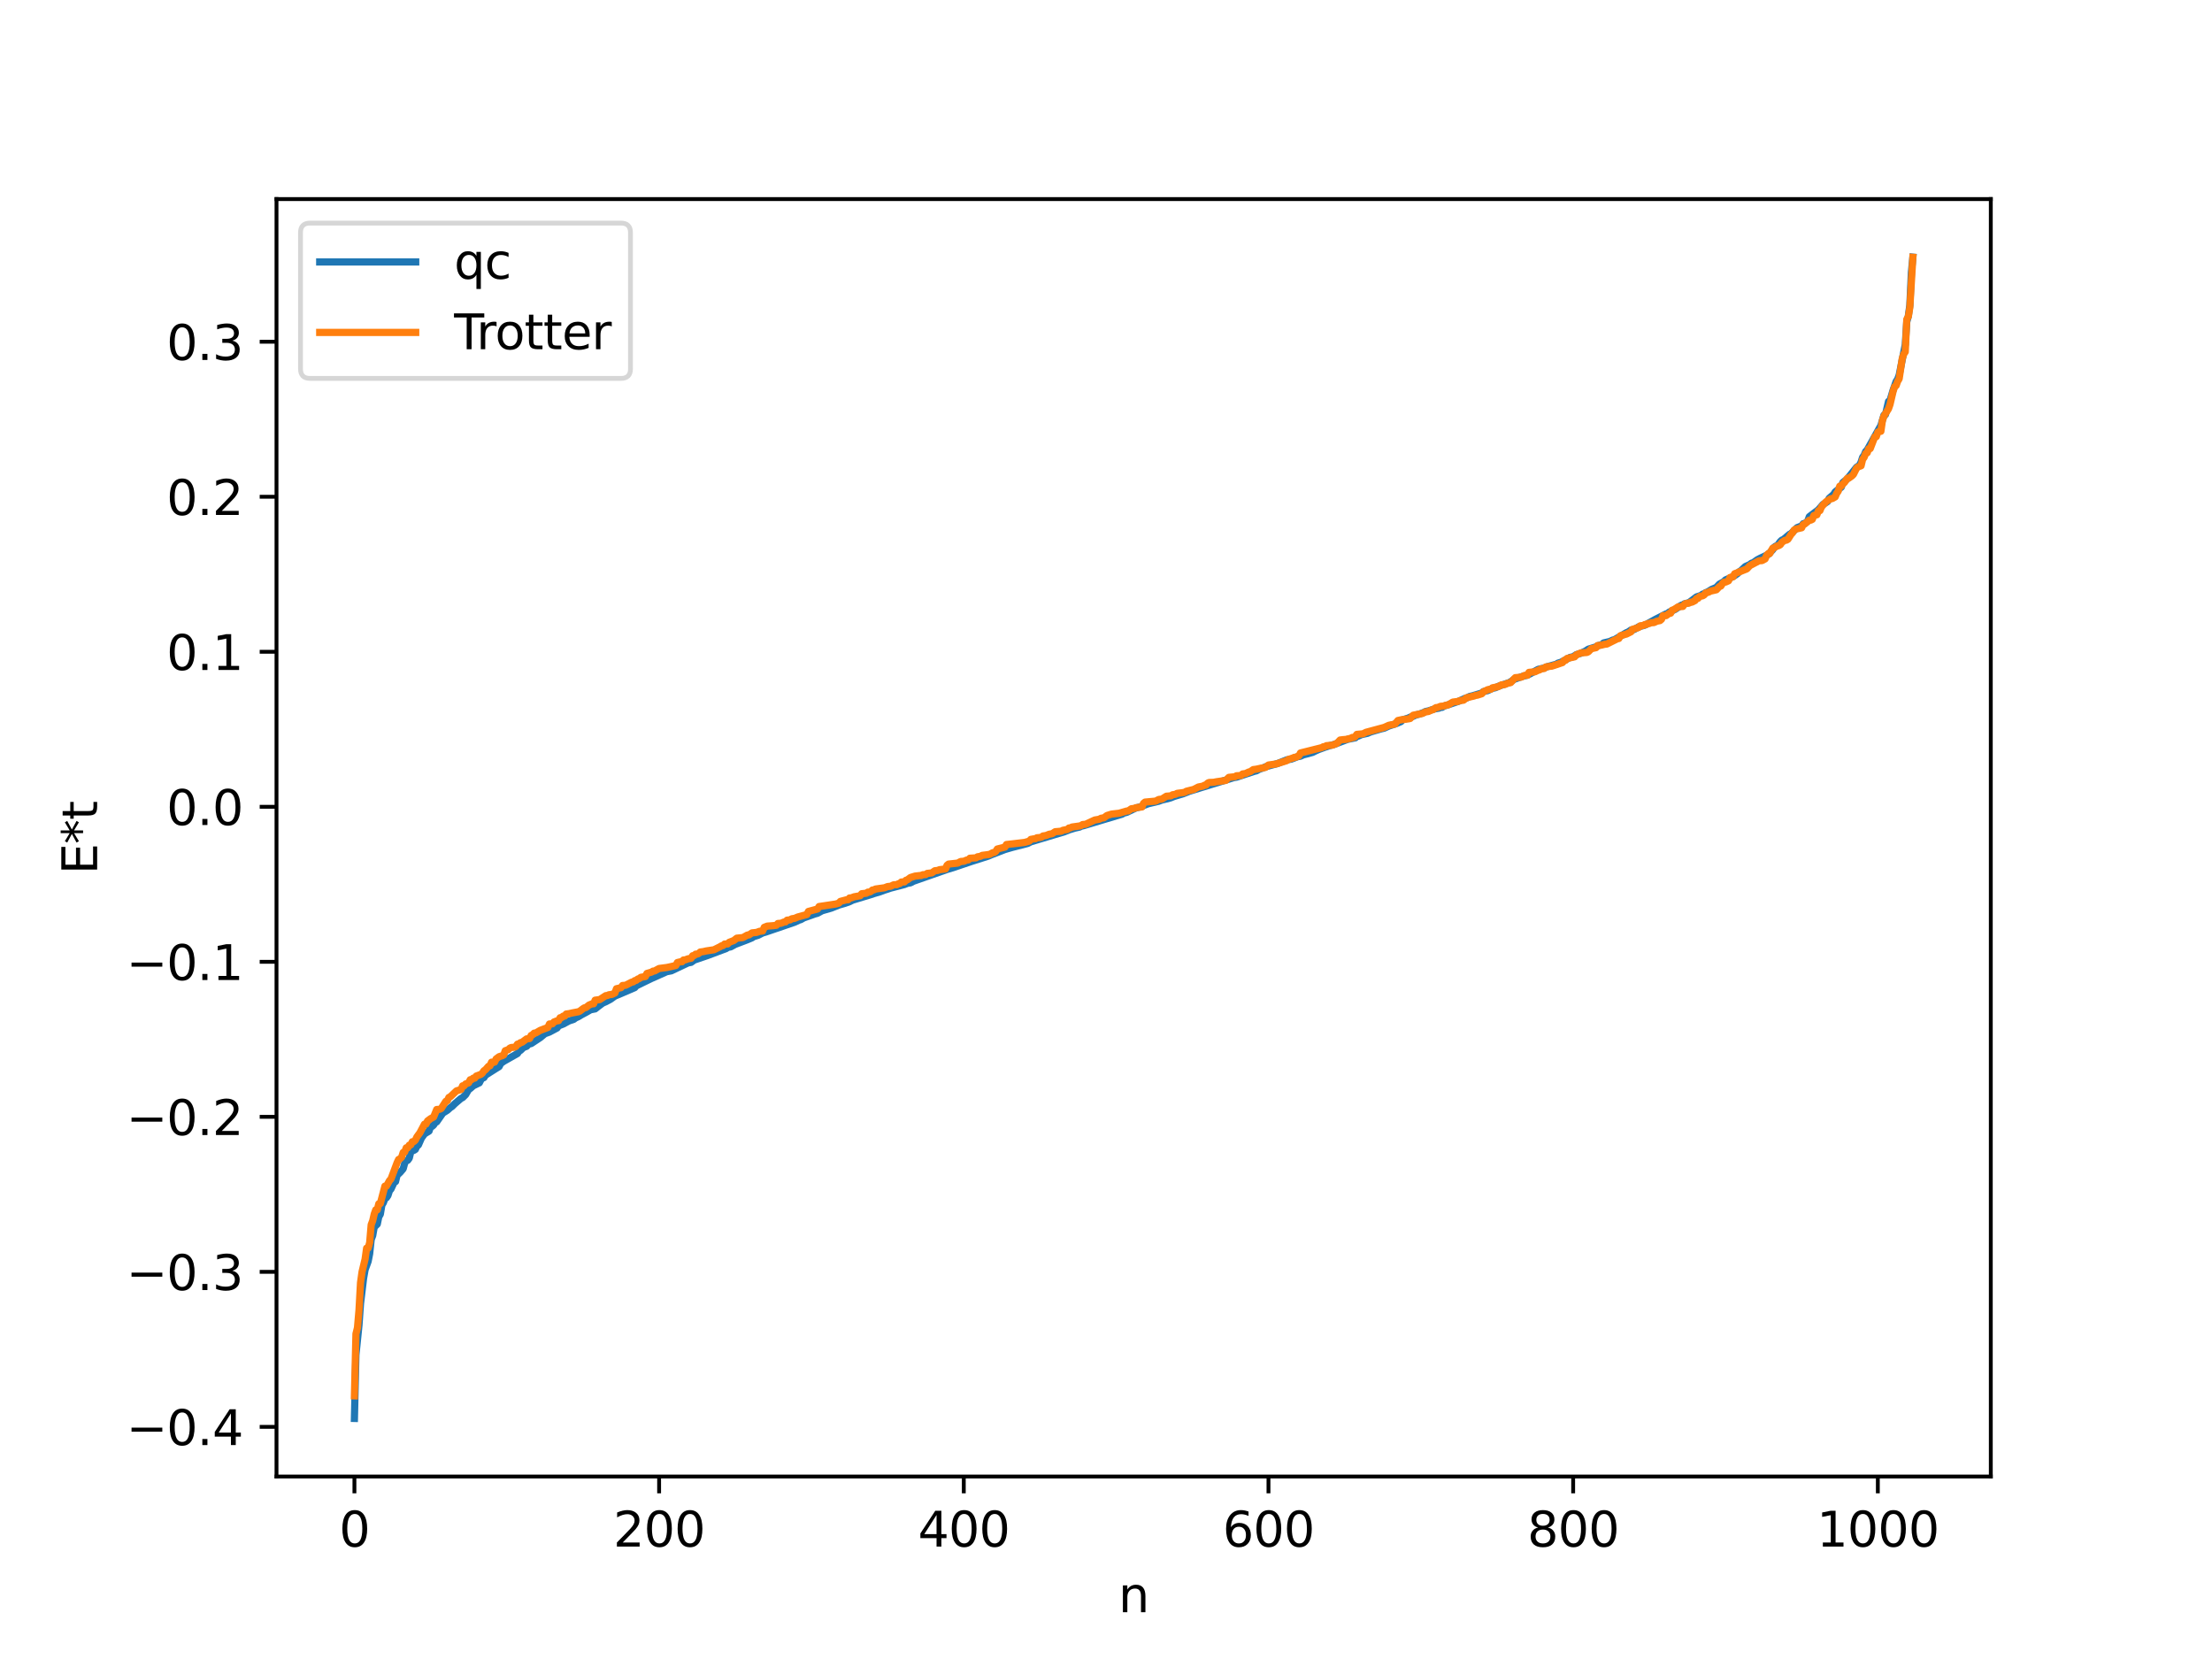 <?xml version="1.0" encoding="utf-8" standalone="no"?>
<!DOCTYPE svg PUBLIC "-//W3C//DTD SVG 1.1//EN"
  "http://www.w3.org/Graphics/SVG/1.1/DTD/svg11.dtd">
<svg xmlns:xlink="http://www.w3.org/1999/xlink" width="460.8pt" height="345.6pt" viewBox="0 0 460.8 345.6" xmlns="http://www.w3.org/2000/svg" version="1.1">
 <defs>
  <style type="text/css">*{stroke-linejoin: round; stroke-linecap: butt}</style>
 </defs>
 <g id="figure_1">
  <g id="patch_1">
   <path d="M 0 345.6 
L 460.8 345.6 
L 460.8 0 
L 0 0 
z
" style="fill: #ffffff"/>
  </g>
  <g id="axes_1">
   <g id="patch_2">
    <path d="M 57.6 307.584 
L 414.72 307.584 
L 414.72 41.472 
L 57.6 41.472 
z
" style="fill: #ffffff"/>
   </g>
   <g id="matplotlib.axis_1">
    <g id="xtick_1">
     <g id="line2d_1">
      <defs>
       <path id="m3f8974b079" d="M 0 0 
L 0 3.5 
" style="stroke: #000000; stroke-width: 0.8"/>
      </defs>
      <g>
       <use xlink:href="#m3f8974b079" x="73.833" y="307.584" style="stroke: #000000; stroke-width: 0.8"/>
      </g>
     </g>
     <g id="text_1">
      <!-- 0 -->
      <g transform="translate(70.651 322.182) scale(0.1 -0.1)">
       <defs>
        <path id="DejaVuSans-30" d="M 2034 4250 
Q 1547 4250 1301 3770 
Q 1056 3291 1056 2328 
Q 1056 1369 1301 889 
Q 1547 409 2034 409 
Q 2525 409 2770 889 
Q 3016 1369 3016 2328 
Q 3016 3291 2770 3770 
Q 2525 4250 2034 4250 
z
M 2034 4750 
Q 2819 4750 3233 4129 
Q 3647 3509 3647 2328 
Q 3647 1150 3233 529 
Q 2819 -91 2034 -91 
Q 1250 -91 836 529 
Q 422 1150 422 2328 
Q 422 3509 836 4129 
Q 1250 4750 2034 4750 
z
" transform="scale(0.016)"/>
       </defs>
       <use xlink:href="#DejaVuSans-30"/>
      </g>
     </g>
    </g>
    <g id="xtick_2">
     <g id="line2d_2">
      <g>
       <use xlink:href="#m3f8974b079" x="137.304" y="307.584" style="stroke: #000000; stroke-width: 0.8"/>
      </g>
     </g>
     <g id="text_2">
      <!-- 200 -->
      <g transform="translate(127.76 322.182) scale(0.1 -0.1)">
       <defs>
        <path id="DejaVuSans-32" d="M 1228 531 
L 3431 531 
L 3431 0 
L 469 0 
L 469 531 
Q 828 903 1448 1529 
Q 2069 2156 2228 2338 
Q 2531 2678 2651 2914 
Q 2772 3150 2772 3378 
Q 2772 3750 2511 3984 
Q 2250 4219 1831 4219 
Q 1534 4219 1204 4116 
Q 875 4013 500 3803 
L 500 4441 
Q 881 4594 1212 4672 
Q 1544 4750 1819 4750 
Q 2544 4750 2975 4387 
Q 3406 4025 3406 3419 
Q 3406 3131 3298 2873 
Q 3191 2616 2906 2266 
Q 2828 2175 2409 1742 
Q 1991 1309 1228 531 
z
" transform="scale(0.016)"/>
       </defs>
       <use xlink:href="#DejaVuSans-32"/>
       <use xlink:href="#DejaVuSans-30" x="63.623"/>
       <use xlink:href="#DejaVuSans-30" x="127.246"/>
      </g>
     </g>
    </g>
    <g id="xtick_3">
     <g id="line2d_3">
      <g>
       <use xlink:href="#m3f8974b079" x="200.775" y="307.584" style="stroke: #000000; stroke-width: 0.8"/>
      </g>
     </g>
     <g id="text_3">
      <!-- 400 -->
      <g transform="translate(191.231 322.182) scale(0.1 -0.1)">
       <defs>
        <path id="DejaVuSans-34" d="M 2419 4116 
L 825 1625 
L 2419 1625 
L 2419 4116 
z
M 2253 4666 
L 3047 4666 
L 3047 1625 
L 3713 1625 
L 3713 1100 
L 3047 1100 
L 3047 0 
L 2419 0 
L 2419 1100 
L 313 1100 
L 313 1709 
L 2253 4666 
z
" transform="scale(0.016)"/>
       </defs>
       <use xlink:href="#DejaVuSans-34"/>
       <use xlink:href="#DejaVuSans-30" x="63.623"/>
       <use xlink:href="#DejaVuSans-30" x="127.246"/>
      </g>
     </g>
    </g>
    <g id="xtick_4">
     <g id="line2d_4">
      <g>
       <use xlink:href="#m3f8974b079" x="264.246" y="307.584" style="stroke: #000000; stroke-width: 0.8"/>
      </g>
     </g>
     <g id="text_4">
      <!-- 600 -->
      <g transform="translate(254.702 322.182) scale(0.1 -0.1)">
       <defs>
        <path id="DejaVuSans-36" d="M 2113 2584 
Q 1688 2584 1439 2293 
Q 1191 2003 1191 1497 
Q 1191 994 1439 701 
Q 1688 409 2113 409 
Q 2538 409 2786 701 
Q 3034 994 3034 1497 
Q 3034 2003 2786 2293 
Q 2538 2584 2113 2584 
z
M 3366 4563 
L 3366 3988 
Q 3128 4100 2886 4159 
Q 2644 4219 2406 4219 
Q 1781 4219 1451 3797 
Q 1122 3375 1075 2522 
Q 1259 2794 1537 2939 
Q 1816 3084 2150 3084 
Q 2853 3084 3261 2657 
Q 3669 2231 3669 1497 
Q 3669 778 3244 343 
Q 2819 -91 2113 -91 
Q 1303 -91 875 529 
Q 447 1150 447 2328 
Q 447 3434 972 4092 
Q 1497 4750 2381 4750 
Q 2619 4750 2861 4703 
Q 3103 4656 3366 4563 
z
" transform="scale(0.016)"/>
       </defs>
       <use xlink:href="#DejaVuSans-36"/>
       <use xlink:href="#DejaVuSans-30" x="63.623"/>
       <use xlink:href="#DejaVuSans-30" x="127.246"/>
      </g>
     </g>
    </g>
    <g id="xtick_5">
     <g id="line2d_5">
      <g>
       <use xlink:href="#m3f8974b079" x="327.717" y="307.584" style="stroke: #000000; stroke-width: 0.8"/>
      </g>
     </g>
     <g id="text_5">
      <!-- 800 -->
      <g transform="translate(318.173 322.182) scale(0.1 -0.1)">
       <defs>
        <path id="DejaVuSans-38" d="M 2034 2216 
Q 1584 2216 1326 1975 
Q 1069 1734 1069 1313 
Q 1069 891 1326 650 
Q 1584 409 2034 409 
Q 2484 409 2743 651 
Q 3003 894 3003 1313 
Q 3003 1734 2745 1975 
Q 2488 2216 2034 2216 
z
M 1403 2484 
Q 997 2584 770 2862 
Q 544 3141 544 3541 
Q 544 4100 942 4425 
Q 1341 4750 2034 4750 
Q 2731 4750 3128 4425 
Q 3525 4100 3525 3541 
Q 3525 3141 3298 2862 
Q 3072 2584 2669 2484 
Q 3125 2378 3379 2068 
Q 3634 1759 3634 1313 
Q 3634 634 3220 271 
Q 2806 -91 2034 -91 
Q 1263 -91 848 271 
Q 434 634 434 1313 
Q 434 1759 690 2068 
Q 947 2378 1403 2484 
z
M 1172 3481 
Q 1172 3119 1398 2916 
Q 1625 2713 2034 2713 
Q 2441 2713 2670 2916 
Q 2900 3119 2900 3481 
Q 2900 3844 2670 4047 
Q 2441 4250 2034 4250 
Q 1625 4250 1398 4047 
Q 1172 3844 1172 3481 
z
" transform="scale(0.016)"/>
       </defs>
       <use xlink:href="#DejaVuSans-38"/>
       <use xlink:href="#DejaVuSans-30" x="63.623"/>
       <use xlink:href="#DejaVuSans-30" x="127.246"/>
      </g>
     </g>
    </g>
    <g id="xtick_6">
     <g id="line2d_6">
      <g>
       <use xlink:href="#m3f8974b079" x="391.188" y="307.584" style="stroke: #000000; stroke-width: 0.8"/>
      </g>
     </g>
     <g id="text_6">
      <!-- 1000 -->
      <g transform="translate(378.463 322.182) scale(0.1 -0.1)">
       <defs>
        <path id="DejaVuSans-31" d="M 794 531 
L 1825 531 
L 1825 4091 
L 703 3866 
L 703 4441 
L 1819 4666 
L 2450 4666 
L 2450 531 
L 3481 531 
L 3481 0 
L 794 0 
L 794 531 
z
" transform="scale(0.016)"/>
       </defs>
       <use xlink:href="#DejaVuSans-31"/>
       <use xlink:href="#DejaVuSans-30" x="63.623"/>
       <use xlink:href="#DejaVuSans-30" x="127.246"/>
       <use xlink:href="#DejaVuSans-30" x="190.869"/>
      </g>
     </g>
    </g>
    <g id="text_7">
     <!-- n -->
     <g transform="translate(232.991 335.861) scale(0.1 -0.1)">
      <defs>
       <path id="DejaVuSans-6e" d="M 3513 2113 
L 3513 0 
L 2938 0 
L 2938 2094 
Q 2938 2591 2744 2837 
Q 2550 3084 2163 3084 
Q 1697 3084 1428 2787 
Q 1159 2491 1159 1978 
L 1159 0 
L 581 0 
L 581 3500 
L 1159 3500 
L 1159 2956 
Q 1366 3272 1645 3428 
Q 1925 3584 2291 3584 
Q 2894 3584 3203 3211 
Q 3513 2838 3513 2113 
z
" transform="scale(0.016)"/>
      </defs>
      <use xlink:href="#DejaVuSans-6e"/>
     </g>
    </g>
   </g>
   <g id="matplotlib.axis_2">
    <g id="ytick_1">
     <g id="line2d_7">
      <defs>
       <path id="m2f41df879c" d="M 0 0 
L -3.5 0 
" style="stroke: #000000; stroke-width: 0.8"/>
      </defs>
      <g>
       <use xlink:href="#m2f41df879c" x="57.6" y="297.237" style="stroke: #000000; stroke-width: 0.8"/>
      </g>
     </g>
     <g id="text_8">
      <!-- −0.4 -->
      <g transform="translate(26.317 301.036) scale(0.1 -0.1)">
       <defs>
        <path id="DejaVuSans-2212" d="M 678 2272 
L 4684 2272 
L 4684 1741 
L 678 1741 
L 678 2272 
z
" transform="scale(0.016)"/>
        <path id="DejaVuSans-2e" d="M 684 794 
L 1344 794 
L 1344 0 
L 684 0 
L 684 794 
z
" transform="scale(0.016)"/>
       </defs>
       <use xlink:href="#DejaVuSans-2212"/>
       <use xlink:href="#DejaVuSans-30" x="83.789"/>
       <use xlink:href="#DejaVuSans-2e" x="147.412"/>
       <use xlink:href="#DejaVuSans-34" x="179.199"/>
      </g>
     </g>
    </g>
    <g id="ytick_2">
     <g id="line2d_8">
      <g>
       <use xlink:href="#m2f41df879c" x="57.6" y="264.944" style="stroke: #000000; stroke-width: 0.8"/>
      </g>
     </g>
     <g id="text_9">
      <!-- −0.3 -->
      <g transform="translate(26.317 268.743) scale(0.1 -0.1)">
       <defs>
        <path id="DejaVuSans-33" d="M 2597 2516 
Q 3050 2419 3304 2112 
Q 3559 1806 3559 1356 
Q 3559 666 3084 287 
Q 2609 -91 1734 -91 
Q 1441 -91 1130 -33 
Q 819 25 488 141 
L 488 750 
Q 750 597 1062 519 
Q 1375 441 1716 441 
Q 2309 441 2620 675 
Q 2931 909 2931 1356 
Q 2931 1769 2642 2001 
Q 2353 2234 1838 2234 
L 1294 2234 
L 1294 2753 
L 1863 2753 
Q 2328 2753 2575 2939 
Q 2822 3125 2822 3475 
Q 2822 3834 2567 4026 
Q 2313 4219 1838 4219 
Q 1578 4219 1281 4162 
Q 984 4106 628 3988 
L 628 4550 
Q 988 4650 1302 4700 
Q 1616 4750 1894 4750 
Q 2613 4750 3031 4423 
Q 3450 4097 3450 3541 
Q 3450 3153 3228 2886 
Q 3006 2619 2597 2516 
z
" transform="scale(0.016)"/>
       </defs>
       <use xlink:href="#DejaVuSans-2212"/>
       <use xlink:href="#DejaVuSans-30" x="83.789"/>
       <use xlink:href="#DejaVuSans-2e" x="147.412"/>
       <use xlink:href="#DejaVuSans-33" x="179.199"/>
      </g>
     </g>
    </g>
    <g id="ytick_3">
     <g id="line2d_9">
      <g>
       <use xlink:href="#m2f41df879c" x="57.6" y="232.651" style="stroke: #000000; stroke-width: 0.8"/>
      </g>
     </g>
     <g id="text_10">
      <!-- −0.2 -->
      <g transform="translate(26.317 236.45) scale(0.1 -0.1)">
       <use xlink:href="#DejaVuSans-2212"/>
       <use xlink:href="#DejaVuSans-30" x="83.789"/>
       <use xlink:href="#DejaVuSans-2e" x="147.412"/>
       <use xlink:href="#DejaVuSans-32" x="179.199"/>
      </g>
     </g>
    </g>
    <g id="ytick_4">
     <g id="line2d_10">
      <g>
       <use xlink:href="#m2f41df879c" x="57.6" y="200.358" style="stroke: #000000; stroke-width: 0.8"/>
      </g>
     </g>
     <g id="text_11">
      <!-- −0.1 -->
      <g transform="translate(26.317 204.158) scale(0.1 -0.1)">
       <use xlink:href="#DejaVuSans-2212"/>
       <use xlink:href="#DejaVuSans-30" x="83.789"/>
       <use xlink:href="#DejaVuSans-2e" x="147.412"/>
       <use xlink:href="#DejaVuSans-31" x="179.199"/>
      </g>
     </g>
    </g>
    <g id="ytick_5">
     <g id="line2d_11">
      <g>
       <use xlink:href="#m2f41df879c" x="57.6" y="168.066" style="stroke: #000000; stroke-width: 0.8"/>
      </g>
     </g>
     <g id="text_12">
      <!-- 0.0 -->
      <g transform="translate(34.697 171.865) scale(0.1 -0.1)">
       <use xlink:href="#DejaVuSans-30"/>
       <use xlink:href="#DejaVuSans-2e" x="63.623"/>
       <use xlink:href="#DejaVuSans-30" x="95.41"/>
      </g>
     </g>
    </g>
    <g id="ytick_6">
     <g id="line2d_12">
      <g>
       <use xlink:href="#m2f41df879c" x="57.6" y="135.773" style="stroke: #000000; stroke-width: 0.8"/>
      </g>
     </g>
     <g id="text_13">
      <!-- 0.1 -->
      <g transform="translate(34.697 139.572) scale(0.1 -0.1)">
       <use xlink:href="#DejaVuSans-30"/>
       <use xlink:href="#DejaVuSans-2e" x="63.623"/>
       <use xlink:href="#DejaVuSans-31" x="95.41"/>
      </g>
     </g>
    </g>
    <g id="ytick_7">
     <g id="line2d_13">
      <g>
       <use xlink:href="#m2f41df879c" x="57.6" y="103.48" style="stroke: #000000; stroke-width: 0.8"/>
      </g>
     </g>
     <g id="text_14">
      <!-- 0.2 -->
      <g transform="translate(34.697 107.279) scale(0.1 -0.1)">
       <use xlink:href="#DejaVuSans-30"/>
       <use xlink:href="#DejaVuSans-2e" x="63.623"/>
       <use xlink:href="#DejaVuSans-32" x="95.41"/>
      </g>
     </g>
    </g>
    <g id="ytick_8">
     <g id="line2d_14">
      <g>
       <use xlink:href="#m2f41df879c" x="57.6" y="71.187" style="stroke: #000000; stroke-width: 0.8"/>
      </g>
     </g>
     <g id="text_15">
      <!-- 0.3 -->
      <g transform="translate(34.697 74.986) scale(0.1 -0.1)">
       <use xlink:href="#DejaVuSans-30"/>
       <use xlink:href="#DejaVuSans-2e" x="63.623"/>
       <use xlink:href="#DejaVuSans-33" x="95.41"/>
      </g>
     </g>
    </g>
    <g id="text_16">
     <!-- E*t -->
     <g transform="translate(20.238 182.148) rotate(-90) scale(0.1 -0.1)">
      <defs>
       <path id="DejaVuSans-45" d="M 628 4666 
L 3578 4666 
L 3578 4134 
L 1259 4134 
L 1259 2753 
L 3481 2753 
L 3481 2222 
L 1259 2222 
L 1259 531 
L 3634 531 
L 3634 0 
L 628 0 
L 628 4666 
z
" transform="scale(0.016)"/>
       <path id="DejaVuSans-2a" d="M 3009 3897 
L 1888 3291 
L 3009 2681 
L 2828 2375 
L 1778 3009 
L 1778 1831 
L 1422 1831 
L 1422 3009 
L 372 2375 
L 191 2681 
L 1313 3291 
L 191 3897 
L 372 4206 
L 1422 3572 
L 1422 4750 
L 1778 4750 
L 1778 3572 
L 2828 4206 
L 3009 3897 
z
" transform="scale(0.016)"/>
       <path id="DejaVuSans-74" d="M 1172 4494 
L 1172 3500 
L 2356 3500 
L 2356 3053 
L 1172 3053 
L 1172 1153 
Q 1172 725 1289 603 
Q 1406 481 1766 481 
L 2356 481 
L 2356 0 
L 1766 0 
Q 1100 0 847 248 
Q 594 497 594 1153 
L 594 3053 
L 172 3053 
L 172 3500 
L 594 3500 
L 594 4494 
L 1172 4494 
z
" transform="scale(0.016)"/>
      </defs>
      <use xlink:href="#DejaVuSans-45"/>
      <use xlink:href="#DejaVuSans-2a" x="63.184"/>
      <use xlink:href="#DejaVuSans-74" x="113.184"/>
     </g>
    </g>
   </g>
   <g id="line2d_15">
    <path d="M 73.833 295.488 
L 74.15 282.218 
L 74.785 276.008 
L 75.102 271.571 
L 75.737 266.311 
L 76.054 264.511 
L 76.689 262.769 
L 77.006 261.164 
L 77.324 258.216 
L 77.641 257.394 
L 77.958 255.633 
L 78.593 255.012 
L 78.91 253.493 
L 79.228 252.952 
L 79.545 251.07 
L 79.862 250.547 
L 80.18 249.673 
L 80.497 249.517 
L 80.815 249.049 
L 81.132 248.062 
L 81.449 247.698 
L 82.084 246.329 
L 82.401 246.144 
L 82.719 244.831 
L 83.353 244.232 
L 83.988 243.482 
L 84.305 242.315 
L 84.623 241.785 
L 84.94 241.707 
L 85.258 241.263 
L 85.575 239.942 
L 85.892 239.727 
L 86.21 239.647 
L 86.527 239.445 
L 86.844 238.786 
L 87.162 238.518 
L 87.796 237.077 
L 88.431 236.208 
L 89.383 235.626 
L 89.7 234.686 
L 90.018 234.646 
L 90.335 234.359 
L 90.653 233.865 
L 90.97 233.707 
L 92.239 231.886 
L 93.191 231.289 
L 93.826 230.714 
L 94.143 230.523 
L 94.778 229.895 
L 96.048 228.808 
L 96.365 228.664 
L 97 228.036 
L 97.634 226.957 
L 97.952 226.756 
L 98.586 226.194 
L 99.856 225.578 
L 100.173 224.958 
L 100.491 224.595 
L 100.808 224.493 
L 101.125 223.986 
L 103.981 222.18 
L 104.299 221.553 
L 104.934 221.095 
L 107.79 219.475 
L 108.107 219.004 
L 108.424 218.815 
L 109.059 218.204 
L 109.694 217.973 
L 110.011 217.627 
L 110.329 217.453 
L 110.646 217.405 
L 112.55 216.146 
L 113.502 215.346 
L 114.454 215.003 
L 116.041 214.157 
L 116.358 213.71 
L 117.31 213.337 
L 118.58 212.659 
L 119.215 212.458 
L 119.532 212.346 
L 119.849 212.086 
L 120.484 211.795 
L 121.119 211.41 
L 122.071 210.908 
L 122.705 210.545 
L 123.023 210.357 
L 123.975 210.173 
L 124.61 209.671 
L 125.562 208.956 
L 126.196 208.688 
L 127.148 208.185 
L 128.1 207.503 
L 129.37 206.974 
L 132.226 205.747 
L 132.543 205.375 
L 135.717 203.832 
L 138.891 202.421 
L 139.843 202.243 
L 143.334 200.593 
L 143.968 200.475 
L 144.603 200.01 
L 147.459 199.033 
L 150.633 197.843 
L 151.267 197.611 
L 151.585 197.374 
L 152.22 197.248 
L 153.172 196.729 
L 155.71 195.763 
L 156.662 195.365 
L 156.98 195.13 
L 157.932 194.841 
L 158.884 194.351 
L 159.519 194.171 
L 165.548 192.11 
L 166.5 191.666 
L 166.818 191.577 
L 167.453 191.213 
L 169.039 190.659 
L 169.674 190.423 
L 170.309 190.248 
L 171.261 189.726 
L 173.165 189.177 
L 174.752 188.545 
L 176.021 188.18 
L 176.973 187.843 
L 177.608 187.524 
L 181.416 186.371 
L 182.051 186.154 
L 183.32 185.782 
L 184.272 185.427 
L 184.907 185.231 
L 185.542 185.011 
L 188.398 184.271 
L 189.033 184.018 
L 189.667 183.913 
L 190.302 183.576 
L 197.284 181.128 
L 198.553 180.753 
L 200.14 180.215 
L 202.362 179.465 
L 205.853 178.353 
L 206.487 178.078 
L 209.343 176.975 
L 210.93 176.515 
L 211.882 176.275 
L 213.786 175.786 
L 214.104 175.698 
L 214.739 175.368 
L 221.72 173.278 
L 222.672 172.893 
L 223.942 172.509 
L 224.894 172.299 
L 225.211 172.123 
L 225.846 171.971 
L 233.78 169.592 
L 234.097 169.382 
L 234.732 169.223 
L 236.636 168.318 
L 237.588 168.063 
L 239.175 167.442 
L 241.396 166.91 
L 242.031 166.667 
L 242.666 166.52 
L 243.3 166.376 
L 243.935 166.187 
L 244.57 165.922 
L 246.474 165.357 
L 247.743 164.845 
L 256.947 162.013 
L 257.581 161.901 
L 261.39 160.652 
L 261.707 160.589 
L 262.342 160.245 
L 262.977 160.033 
L 263.611 159.748 
L 266.15 159.053 
L 268.054 158.294 
L 269.006 158.143 
L 270.276 157.643 
L 270.91 157.527 
L 271.545 157.241 
L 272.497 157.003 
L 273.449 156.731 
L 274.084 156.414 
L 274.719 156.136 
L 275.988 155.674 
L 276.94 155.352 
L 277.892 155.095 
L 280.748 154.02 
L 282.335 153.702 
L 282.653 153.406 
L 282.97 153.336 
L 283.605 153.046 
L 284.874 152.764 
L 285.509 152.487 
L 286.143 152.296 
L 287.73 151.834 
L 288.365 151.687 
L 289.317 151.248 
L 290.904 150.725 
L 291.856 150.318 
L 292.173 149.954 
L 293.443 149.56 
L 293.76 149.388 
L 294.077 149.346 
L 295.029 148.929 
L 295.664 148.766 
L 296.616 148.409 
L 296.934 148.228 
L 297.568 148.09 
L 298.838 147.685 
L 299.79 147.52 
L 300.107 147.368 
L 300.424 147.356 
L 300.742 147.115 
L 301.694 146.821 
L 303.915 146.067 
L 305.185 145.477 
L 305.502 145.429 
L 306.137 145.088 
L 306.772 144.941 
L 308.676 144.365 
L 308.993 144.085 
L 309.945 143.861 
L 310.897 143.394 
L 311.532 143.264 
L 312.167 142.959 
L 314.388 142.201 
L 315.023 141.82 
L 315.34 141.55 
L 316.292 141.208 
L 317.244 140.877 
L 318.196 140.649 
L 318.831 140.327 
L 320.418 139.44 
L 321.687 139.155 
L 322.322 138.885 
L 323.274 138.623 
L 324.226 138.36 
L 324.543 138.146 
L 325.178 137.959 
L 327.082 136.943 
L 327.717 136.807 
L 328.352 136.382 
L 329.304 136.094 
L 330.256 135.638 
L 330.891 135.229 
L 332.477 134.751 
L 332.795 134.535 
L 333.747 134.25 
L 334.064 133.932 
L 335.334 133.635 
L 335.968 133.335 
L 336.286 133.278 
L 338.824 131.792 
L 339.142 131.676 
L 339.777 131.236 
L 340.411 131.142 
L 341.363 130.578 
L 342.633 130.241 
L 344.854 129.017 
L 347.076 127.888 
L 347.393 127.818 
L 347.71 127.523 
L 348.98 126.938 
L 350.249 126.084 
L 350.567 126.008 
L 350.884 125.79 
L 351.836 125.55 
L 353.423 124.344 
L 354.375 124.032 
L 354.692 123.769 
L 355.01 123.715 
L 355.327 123.448 
L 355.644 123.351 
L 356.596 122.769 
L 357.548 122.371 
L 358.183 121.691 
L 359.135 121.147 
L 359.453 120.805 
L 360.722 120.259 
L 361.357 119.909 
L 361.991 119.46 
L 362.309 119.098 
L 362.626 118.931 
L 363.578 118.023 
L 364.53 117.599 
L 364.848 117.335 
L 365.165 117.251 
L 366.117 116.588 
L 366.752 116.255 
L 368.339 115.511 
L 369.291 114.517 
L 369.608 113.996 
L 369.925 113.755 
L 370.243 113.673 
L 370.877 112.812 
L 371.195 112.507 
L 371.512 112.395 
L 372.781 111.318 
L 373.099 111.163 
L 374.368 109.919 
L 375.32 109.561 
L 375.638 109.102 
L 375.955 109.062 
L 376.59 108.549 
L 376.907 107.634 
L 378.811 106.189 
L 379.763 105.082 
L 380.715 104.481 
L 381.033 103.822 
L 381.985 102.984 
L 382.302 102.475 
L 383.254 101.724 
L 383.572 101.485 
L 383.889 100.539 
L 384.841 99.748 
L 386.745 97.353 
L 387.38 96.904 
L 387.697 96.257 
L 388.015 95.263 
L 388.332 94.843 
L 388.649 94.052 
L 388.967 93.745 
L 391.823 88.629 
L 392.458 86.49 
L 392.775 86.369 
L 393.41 83.627 
L 393.727 83.42 
L 394.362 81.287 
L 394.996 79.475 
L 395.314 79.006 
L 395.631 78.14 
L 396.9 71.781 
L 397.218 67.037 
L 397.535 65.863 
L 397.853 63.588 
L 398.17 56.805 
L 398.487 53.568 
L 398.487 53.568 
" clip-path="url(#p1add4bdc22)" style="fill: none; stroke: #1f77b4; stroke-width: 1.5; stroke-linecap: square"/>
   </g>
   <g id="line2d_16">
    <path d="M 73.833 290.778 
L 74.15 277.861 
L 74.467 276.597 
L 74.785 272.927 
L 75.102 267.212 
L 75.42 264.944 
L 76.054 262.3 
L 76.372 260.01 
L 76.689 260.01 
L 77.006 258.873 
L 77.324 255.131 
L 77.641 254.295 
L 77.958 252.905 
L 78.276 252.027 
L 78.593 252.027 
L 78.91 250.762 
L 79.228 250.718 
L 80.18 247.093 
L 80.497 247.093 
L 81.132 245.956 
L 81.449 245.604 
L 82.719 242.214 
L 83.036 241.536 
L 83.353 241.378 
L 83.671 241.054 
L 83.988 240.076 
L 84.305 239.988 
L 84.623 239.11 
L 84.94 239.11 
L 85.258 238.554 
L 85.575 238.486 
L 85.892 237.845 
L 86.21 237.801 
L 86.527 237.515 
L 86.844 236.842 
L 87.479 235.973 
L 88.431 234.176 
L 88.748 234.176 
L 89.066 233.508 
L 89.7 233.039 
L 90.335 232.687 
L 90.97 231.127 
L 91.605 231.085 
L 91.922 230.912 
L 92.874 229.427 
L 93.191 229.297 
L 93.509 228.619 
L 93.826 228.46 
L 95.096 227.251 
L 96.048 226.956 
L 96.365 226.193 
L 96.682 226.193 
L 97 225.807 
L 97.634 225.569 
L 97.952 224.928 
L 98.269 224.884 
L 98.586 224.598 
L 98.904 224.591 
L 99.221 224.158 
L 100.173 223.809 
L 100.491 223.548 
L 100.808 223.056 
L 101.125 222.857 
L 101.76 222.131 
L 102.077 222.024 
L 102.395 221.272 
L 103.029 221.259 
L 103.347 220.591 
L 103.981 220.122 
L 104.616 219.926 
L 104.934 219.77 
L 105.251 218.882 
L 105.886 218.664 
L 106.203 218.344 
L 106.52 218.209 
L 107.155 218.168 
L 107.472 217.995 
L 107.79 217.517 
L 108.107 217.456 
L 108.424 217.202 
L 108.742 217.135 
L 109.694 216.422 
L 110.329 216.341 
L 110.646 215.701 
L 110.963 215.543 
L 111.281 215.22 
L 111.598 215.193 
L 112.55 214.638 
L 114.137 214.039 
L 114.454 213.316 
L 115.089 213.275 
L 115.406 212.89 
L 116.041 212.652 
L 116.358 212.624 
L 116.676 212.011 
L 116.993 211.967 
L 117.31 211.681 
L 117.628 211.674 
L 117.945 211.241 
L 118.58 211.154 
L 119.215 211.008 
L 120.484 210.77 
L 120.801 210.631 
L 121.436 210.139 
L 121.753 209.94 
L 122.071 209.88 
L 122.705 209.369 
L 123.34 209.11 
L 123.658 209.106 
L 123.975 208.354 
L 124.927 208.231 
L 126.196 207.412 
L 126.514 207.394 
L 126.831 207.226 
L 127.466 207.152 
L 128.1 206.853 
L 128.418 205.965 
L 129.053 205.827 
L 129.37 205.747 
L 129.687 205.292 
L 130.322 205.251 
L 131.591 204.599 
L 131.909 204.538 
L 132.226 204.285 
L 132.543 204.218 
L 132.861 203.945 
L 133.178 203.853 
L 133.496 203.593 
L 134.448 203.424 
L 134.765 202.784 
L 135.717 202.509 
L 136.034 202.302 
L 136.352 202.275 
L 137.304 201.752 
L 138.891 201.547 
L 139.525 201.417 
L 140.795 201.122 
L 141.112 200.508 
L 141.747 200.358 
L 142.064 200.358 
L 142.381 199.98 
L 142.699 199.973 
L 143.334 199.735 
L 143.968 199.627 
L 144.286 199.094 
L 144.603 199.05 
L 144.92 198.764 
L 145.238 198.757 
L 145.555 198.622 
L 145.872 198.324 
L 146.507 198.237 
L 147.142 198.091 
L 148.729 197.853 
L 149.998 197.222 
L 150.315 197.023 
L 150.633 196.963 
L 150.95 196.656 
L 151.585 196.636 
L 151.902 196.297 
L 152.854 195.935 
L 153.489 195.437 
L 154.758 195.313 
L 155.71 194.779 
L 156.028 194.757 
L 156.662 194.337 
L 157.615 194.235 
L 158.249 194.002 
L 158.884 193.936 
L 159.201 193.177 
L 159.836 192.924 
L 161.105 192.83 
L 161.74 192.748 
L 162.058 192.375 
L 162.692 192.334 
L 163.327 192.068 
L 163.644 192.045 
L 163.962 191.689 
L 164.596 191.621 
L 164.914 191.403 
L 165.548 191.301 
L 166.183 191.028 
L 168.087 190.507 
L 168.405 189.867 
L 170.309 189.358 
L 170.626 188.845 
L 171.578 188.706 
L 174.117 188.32 
L 174.752 188.131 
L 175.069 187.773 
L 176.339 187.441 
L 176.656 187.441 
L 176.973 187.063 
L 177.291 187.056 
L 177.925 186.818 
L 179.195 186.594 
L 179.512 186.177 
L 180.464 186.071 
L 180.781 185.847 
L 181.099 185.84 
L 181.416 185.705 
L 181.734 185.407 
L 182.051 185.381 
L 182.368 185.203 
L 184.272 184.936 
L 184.907 184.684 
L 185.542 184.624 
L 186.177 184.314 
L 186.811 184.295 
L 187.129 184.106 
L 187.446 184.046 
L 187.763 183.739 
L 188.398 183.719 
L 188.715 183.38 
L 189.033 183.275 
L 189.667 182.8 
L 190.62 182.507 
L 191.572 182.396 
L 191.889 182.388 
L 192.206 182.222 
L 192.841 182.179 
L 193.158 181.946 
L 194.11 181.839 
L 194.745 181.392 
L 195.38 181.318 
L 195.697 181.174 
L 196.967 181.019 
L 197.284 180.26 
L 197.601 180.007 
L 199.188 179.831 
L 199.505 179.797 
L 200.14 179.458 
L 200.775 179.416 
L 201.41 179.151 
L 201.727 179.128 
L 202.044 178.781 
L 203.314 178.704 
L 203.631 178.486 
L 204.266 178.384 
L 204.583 178.188 
L 205.535 178.069 
L 206.17 177.973 
L 206.805 177.628 
L 207.122 177.59 
L 207.439 177.36 
L 207.757 176.861 
L 209.343 176.468 
L 209.661 175.928 
L 210.93 175.789 
L 213.469 175.49 
L 214.421 175.214 
L 214.739 174.856 
L 215.373 174.744 
L 215.691 174.723 
L 216.008 174.524 
L 216.643 174.466 
L 216.96 174.395 
L 217.277 174.146 
L 217.912 174.051 
L 218.547 173.792 
L 219.181 173.677 
L 219.816 173.26 
L 221.086 173.154 
L 221.403 172.965 
L 222.355 172.788 
L 222.672 172.489 
L 222.99 172.463 
L 223.307 172.286 
L 224.894 172.065 
L 225.211 171.979 
L 225.529 171.767 
L 226.163 171.707 
L 228.067 170.822 
L 229.02 170.661 
L 229.337 170.463 
L 229.972 170.358 
L 230.606 169.883 
L 231.558 169.59 
L 232.51 169.479 
L 233.145 169.407 
L 234.732 168.945 
L 235.049 168.922 
L 235.684 168.475 
L 236.319 168.401 
L 236.636 168.257 
L 237.905 168.102 
L 238.223 167.343 
L 238.54 167.09 
L 240.444 166.913 
L 240.762 166.88 
L 241.396 166.541 
L 242.031 166.465 
L 242.983 165.864 
L 243.935 165.787 
L 244.253 165.568 
L 244.887 165.467 
L 245.205 165.271 
L 246.157 165.152 
L 246.791 165.056 
L 247.109 164.841 
L 248.696 164.443 
L 249.648 163.944 
L 250.6 163.757 
L 250.917 163.572 
L 251.234 163.551 
L 251.552 163.157 
L 251.869 163.004 
L 252.821 162.97 
L 253.456 162.844 
L 255.36 162.573 
L 255.995 161.939 
L 257.264 161.806 
L 257.581 161.607 
L 258.534 161.549 
L 258.851 161.229 
L 259.486 161.134 
L 260.12 160.828 
L 260.438 160.76 
L 261.072 160.32 
L 261.707 160.237 
L 262.659 160.03 
L 263.611 159.87 
L 264.246 159.369 
L 265.833 159.147 
L 268.054 158.461 
L 268.372 158.211 
L 269.324 157.904 
L 269.641 157.763 
L 269.958 157.744 
L 270.593 157.441 
L 270.91 156.854 
L 275.353 155.744 
L 275.671 155.558 
L 275.988 155.546 
L 276.305 155.34 
L 277.575 155.225 
L 278.527 154.838 
L 279.162 154.159 
L 279.796 154.081 
L 280.431 154.027 
L 281.383 153.793 
L 281.7 153.624 
L 282.018 153.624 
L 282.335 153.437 
L 282.653 152.983 
L 283.922 152.87 
L 284.557 152.55 
L 288.365 151.525 
L 289.317 151.089 
L 290.586 150.84 
L 291.221 150.087 
L 291.856 149.954 
L 293.443 149.744 
L 293.76 149.677 
L 294.395 148.992 
L 296.299 148.631 
L 296.934 148.312 
L 297.568 148.217 
L 298.203 147.911 
L 298.52 147.843 
L 299.155 147.403 
L 299.472 147.396 
L 300.107 147.132 
L 300.742 147.088 
L 301.059 146.953 
L 301.694 146.824 
L 302.646 146.256 
L 303.598 146.145 
L 304.233 145.933 
L 304.867 145.865 
L 305.502 145.357 
L 307.089 144.987 
L 307.406 144.846 
L 307.724 144.827 
L 308.676 144.524 
L 308.993 144.125 
L 309.945 143.663 
L 310.58 143.573 
L 310.897 143.291 
L 312.167 143.024 
L 312.801 142.656 
L 313.436 142.615 
L 314.071 142.322 
L 314.705 142.198 
L 315.34 141.508 
L 315.658 141.171 
L 316.927 141.062 
L 317.562 140.707 
L 318.196 140.656 
L 318.514 140.066 
L 319.783 139.941 
L 320.418 139.633 
L 320.735 139.553 
L 321.053 139.318 
L 321.687 139.256 
L 322.005 138.945 
L 322.639 138.838 
L 323.274 138.769 
L 323.909 138.562 
L 325.496 138.029 
L 325.813 137.596 
L 326.13 137.556 
L 326.448 137.17 
L 327.082 137.037 
L 328.034 136.827 
L 328.352 136.438 
L 329.304 136.018 
L 330.573 135.922 
L 330.891 135.765 
L 331.525 135.121 
L 332.16 134.994 
L 332.477 134.926 
L 332.795 134.486 
L 333.429 134.424 
L 334.381 134.196 
L 334.699 134.186 
L 336.92 133.076 
L 337.238 133.015 
L 337.555 132.44 
L 338.824 132.084 
L 339.777 131.607 
L 340.094 131.104 
L 341.363 130.719 
L 341.681 130.374 
L 342.315 130.309 
L 342.633 130.107 
L 342.95 130.1 
L 343.267 129.91 
L 343.585 129.891 
L 343.902 129.739 
L 344.537 129.698 
L 345.172 129.405 
L 345.806 129.281 
L 346.124 129.003 
L 346.441 128.254 
L 347.076 128.246 
L 347.71 127.79 
L 348.028 127.739 
L 348.345 127.112 
L 348.662 127.024 
L 349.615 126.401 
L 350.567 126.339 
L 350.884 125.903 
L 351.201 125.715 
L 351.836 125.645 
L 352.153 125.469 
L 352.471 125.442 
L 353.105 125.112 
L 353.423 124.679 
L 353.74 124.639 
L 354.058 124.253 
L 354.692 124.12 
L 355.01 123.938 
L 355.327 123.521 
L 355.962 123.349 
L 356.279 123.158 
L 357.548 122.864 
L 358.183 122.193 
L 358.5 122.077 
L 358.818 121.569 
L 359.135 121.279 
L 359.453 121.269 
L 360.087 120.99 
L 360.405 120.295 
L 361.039 120.158 
L 361.357 119.523 
L 363.896 118.512 
L 364.53 117.829 
L 366.434 116.822 
L 367.069 116.781 
L 367.704 116.432 
L 368.021 115.685 
L 368.339 115.337 
L 368.656 115.33 
L 369.291 114.195 
L 369.608 114.106 
L 370.243 113.719 
L 370.56 113.661 
L 370.877 113.465 
L 371.195 112.986 
L 371.829 112.552 
L 372.147 112.525 
L 372.464 112.337 
L 373.099 111.336 
L 373.416 110.995 
L 373.734 110.431 
L 374.051 110.24 
L 375.32 109.947 
L 375.638 109.276 
L 375.955 109.16 
L 376.907 108.362 
L 377.224 108.352 
L 377.542 108.188 
L 377.859 107.378 
L 378.494 107.241 
L 378.811 106.387 
L 379.129 106.375 
L 379.446 105.595 
L 380.398 104.52 
L 381.35 103.905 
L 381.667 103.877 
L 382.302 103.515 
L 382.62 102.768 
L 382.937 102.324 
L 383.254 101.278 
L 383.572 101.263 
L 383.889 100.801 
L 384.206 100.548 
L 384.841 99.635 
L 385.158 99.591 
L 385.793 99.136 
L 386.11 98.805 
L 386.745 97.542 
L 387.062 97.267 
L 387.697 97.03 
L 388.015 95.707 
L 388.332 95.271 
L 388.649 94.461 
L 388.967 94.338 
L 389.284 93.469 
L 389.601 93.457 
L 390.553 90.988 
L 390.871 90.96 
L 391.188 90.005 
L 391.505 89.864 
L 391.823 89.851 
L 392.14 87.631 
L 392.458 86.674 
L 393.41 85.16 
L 393.727 84.254 
L 394.362 81.544 
L 394.679 80.552 
L 394.996 80.328 
L 395.314 79.437 
L 395.631 78.906 
L 396.266 74.714 
L 396.583 73.757 
L 396.9 73.302 
L 397.218 66.52 
L 397.535 65.989 
L 397.853 64.03 
L 398.487 53.603 
L 398.487 53.603 
" clip-path="url(#p1add4bdc22)" style="fill: none; stroke: #ff7f0e; stroke-width: 1.5; stroke-linecap: square"/>
   </g>
   <g id="patch_3">
    <path d="M 57.6 307.584 
L 57.6 41.472 
" style="fill: none; stroke: #000000; stroke-width: 0.8; stroke-linejoin: miter; stroke-linecap: square"/>
   </g>
   <g id="patch_4">
    <path d="M 414.72 307.584 
L 414.72 41.472 
" style="fill: none; stroke: #000000; stroke-width: 0.8; stroke-linejoin: miter; stroke-linecap: square"/>
   </g>
   <g id="patch_5">
    <path d="M 57.6 307.584 
L 414.72 307.584 
" style="fill: none; stroke: #000000; stroke-width: 0.8; stroke-linejoin: miter; stroke-linecap: square"/>
   </g>
   <g id="patch_6">
    <path d="M 57.6 41.472 
L 414.72 41.472 
" style="fill: none; stroke: #000000; stroke-width: 0.8; stroke-linejoin: miter; stroke-linecap: square"/>
   </g>
   <g id="legend_1">
    <g id="patch_7">
     <path d="M 64.6 78.828 
L 129.342 78.828 
Q 131.342 78.828 131.342 76.828 
L 131.342 48.472 
Q 131.342 46.472 129.342 46.472 
L 64.6 46.472 
Q 62.6 46.472 62.6 48.472 
L 62.6 76.828 
Q 62.6 78.828 64.6 78.828 
z
" style="fill: #ffffff; opacity: 0.8; stroke: #cccccc; stroke-linejoin: miter"/>
    </g>
    <g id="line2d_17">
     <path d="M 66.6 54.57 
L 76.6 54.57 
L 86.6 54.57 
" style="fill: none; stroke: #1f77b4; stroke-width: 1.5; stroke-linecap: square"/>
    </g>
    <g id="text_17">
     <!-- qc -->
     <g transform="translate(94.6 58.07) scale(0.1 -0.1)">
      <defs>
       <path id="DejaVuSans-71" d="M 947 1747 
Q 947 1113 1208 752 
Q 1469 391 1925 391 
Q 2381 391 2643 752 
Q 2906 1113 2906 1747 
Q 2906 2381 2643 2742 
Q 2381 3103 1925 3103 
Q 1469 3103 1208 2742 
Q 947 2381 947 1747 
z
M 2906 525 
Q 2725 213 2448 61 
Q 2172 -91 1784 -91 
Q 1150 -91 751 415 
Q 353 922 353 1747 
Q 353 2572 751 3078 
Q 1150 3584 1784 3584 
Q 2172 3584 2448 3432 
Q 2725 3281 2906 2969 
L 2906 3500 
L 3481 3500 
L 3481 -1331 
L 2906 -1331 
L 2906 525 
z
" transform="scale(0.016)"/>
       <path id="DejaVuSans-63" d="M 3122 3366 
L 3122 2828 
Q 2878 2963 2633 3030 
Q 2388 3097 2138 3097 
Q 1578 3097 1268 2742 
Q 959 2388 959 1747 
Q 959 1106 1268 751 
Q 1578 397 2138 397 
Q 2388 397 2633 464 
Q 2878 531 3122 666 
L 3122 134 
Q 2881 22 2623 -34 
Q 2366 -91 2075 -91 
Q 1284 -91 818 406 
Q 353 903 353 1747 
Q 353 2603 823 3093 
Q 1294 3584 2113 3584 
Q 2378 3584 2631 3529 
Q 2884 3475 3122 3366 
z
" transform="scale(0.016)"/>
      </defs>
      <use xlink:href="#DejaVuSans-71"/>
      <use xlink:href="#DejaVuSans-63" x="63.477"/>
     </g>
    </g>
    <g id="line2d_18">
     <path d="M 66.6 69.249 
L 76.6 69.249 
L 86.6 69.249 
" style="fill: none; stroke: #ff7f0e; stroke-width: 1.5; stroke-linecap: square"/>
    </g>
    <g id="text_18">
     <!-- Trotter -->
     <g transform="translate(94.6 72.749) scale(0.1 -0.1)">
      <defs>
       <path id="DejaVuSans-54" d="M -19 4666 
L 3928 4666 
L 3928 4134 
L 2272 4134 
L 2272 0 
L 1638 0 
L 1638 4134 
L -19 4134 
L -19 4666 
z
" transform="scale(0.016)"/>
       <path id="DejaVuSans-72" d="M 2631 2963 
Q 2534 3019 2420 3045 
Q 2306 3072 2169 3072 
Q 1681 3072 1420 2755 
Q 1159 2438 1159 1844 
L 1159 0 
L 581 0 
L 581 3500 
L 1159 3500 
L 1159 2956 
Q 1341 3275 1631 3429 
Q 1922 3584 2338 3584 
Q 2397 3584 2469 3576 
Q 2541 3569 2628 3553 
L 2631 2963 
z
" transform="scale(0.016)"/>
       <path id="DejaVuSans-6f" d="M 1959 3097 
Q 1497 3097 1228 2736 
Q 959 2375 959 1747 
Q 959 1119 1226 758 
Q 1494 397 1959 397 
Q 2419 397 2687 759 
Q 2956 1122 2956 1747 
Q 2956 2369 2687 2733 
Q 2419 3097 1959 3097 
z
M 1959 3584 
Q 2709 3584 3137 3096 
Q 3566 2609 3566 1747 
Q 3566 888 3137 398 
Q 2709 -91 1959 -91 
Q 1206 -91 779 398 
Q 353 888 353 1747 
Q 353 2609 779 3096 
Q 1206 3584 1959 3584 
z
" transform="scale(0.016)"/>
       <path id="DejaVuSans-65" d="M 3597 1894 
L 3597 1613 
L 953 1613 
Q 991 1019 1311 708 
Q 1631 397 2203 397 
Q 2534 397 2845 478 
Q 3156 559 3463 722 
L 3463 178 
Q 3153 47 2828 -22 
Q 2503 -91 2169 -91 
Q 1331 -91 842 396 
Q 353 884 353 1716 
Q 353 2575 817 3079 
Q 1281 3584 2069 3584 
Q 2775 3584 3186 3129 
Q 3597 2675 3597 1894 
z
M 3022 2063 
Q 3016 2534 2758 2815 
Q 2500 3097 2075 3097 
Q 1594 3097 1305 2825 
Q 1016 2553 972 2059 
L 3022 2063 
z
" transform="scale(0.016)"/>
      </defs>
      <use xlink:href="#DejaVuSans-54"/>
      <use xlink:href="#DejaVuSans-72" x="46.334"/>
      <use xlink:href="#DejaVuSans-6f" x="85.197"/>
      <use xlink:href="#DejaVuSans-74" x="146.379"/>
      <use xlink:href="#DejaVuSans-74" x="185.588"/>
      <use xlink:href="#DejaVuSans-65" x="224.797"/>
      <use xlink:href="#DejaVuSans-72" x="286.32"/>
     </g>
    </g>
   </g>
  </g>
 </g>
 <defs>
  <clipPath id="p1add4bdc22">
   <rect x="57.6" y="41.472" width="357.12" height="266.112"/>
  </clipPath>
 </defs>
</svg>
